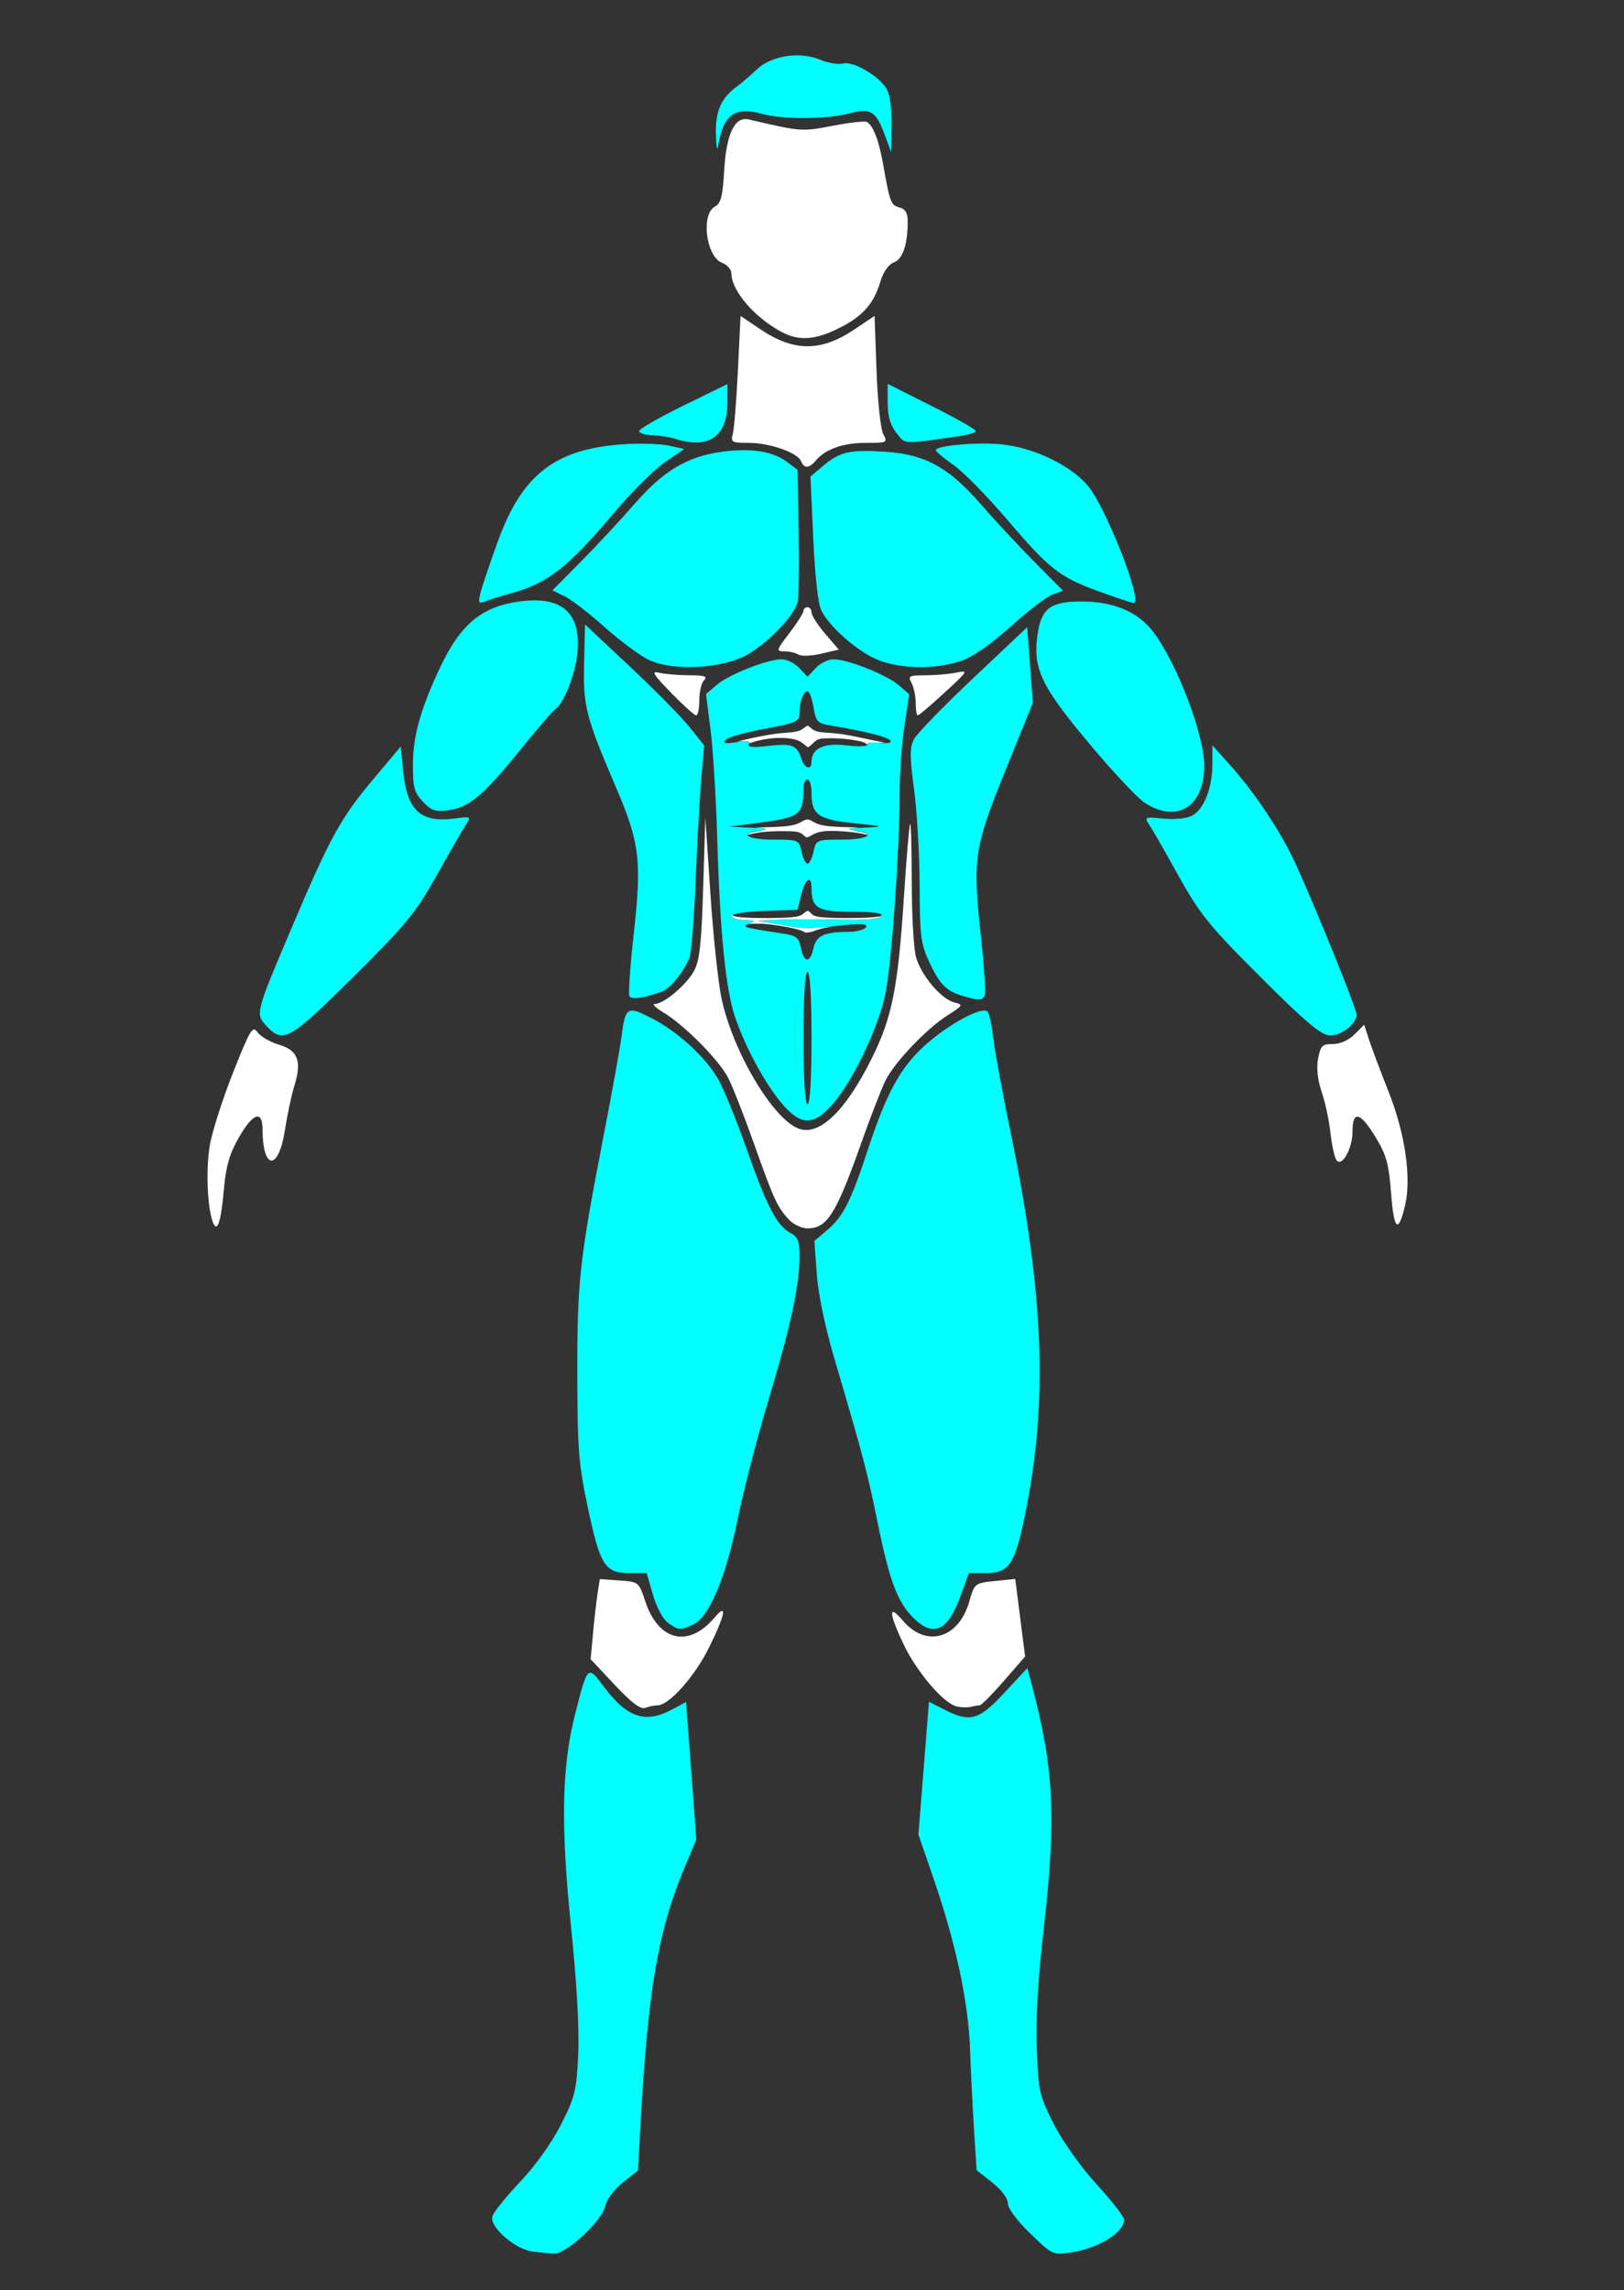 <?xml version="1.0" encoding="UTF-8" standalone="no"?>
<!-- Created with Inkscape (http://www.inkscape.org/) -->

<svg
   width="152.929mm"
   height="215.635mm"
   viewBox="0 0 152.929 215.635"
   version="1.1"
   id="svg1"
   xml:space="preserve"
   inkscape:version="1.3.2 (091e20e, 2023-11-25, custom)"
   sodipodi:docname="drawing.svg"
   xmlns:inkscape="http://www.inkscape.org/namespaces/inkscape"
   xmlns:sodipodi="http://sodipodi.sourceforge.net/DTD/sodipodi-0.dtd"
   xmlns="http://www.w3.org/2000/svg"
   xmlns:svg="http://www.w3.org/2000/svg"><rect x="0" y="0" width="152.929" height="215.635" fill="#333333" stroke="none"/><sodipodi:namedview
     id="namedview1"
     pagecolor="#ffffff"
     bordercolor="#000000"
     borderopacity="0.25"
     inkscape:showpageshadow="2"
     inkscape:pageopacity="0.0"
     inkscape:pagecheckerboard="0"
     inkscape:deskcolor="#d1d1d1"
     inkscape:document-units="mm"
     inkscape:zoom="0.35055065"
     inkscape:cx="591.92588"
     inkscape:cy="828.69623"
     inkscape:window-width="1920"
     inkscape:window-height="1001"
     inkscape:window-x="-9"
     inkscape:window-y="-9"
     inkscape:window-maximized="1"
     inkscape:current-layer="layer1"
     inkscape:export-bgcolor="#ffffff00" /><defs
     id="defs1" /><g
     inkscape:label="Layer 1"
     inkscape:groupmode="layer"
     id="layer1"
     transform="translate(-28.448,-40.682)"><path
       style="fill:#00ffff;stroke-width:0.377"
       d="m 95.862,53.314 c -0.054,-2.181 0.498,-3.422 2.005,-4.511 0.426,-0.307 1.251,-1.015 1.834,-1.572 1.375,-1.313 4.045,-1.73 5.957,-0.93 0.746,0.312 1.715,0.474 2.155,0.359 0.916,-0.24 3.175,1.019 4.037,2.25 0.38,0.543 0.557,1.677 0.539,3.46 l -0.027,2.652 -0.552,-1.509 c -0.875,-2.39 -1.348,-2.694 -3.361,-2.155 -2.109,0.564 -6.3,0.588 -8.249,0.047 -2.582,-0.717 -3.643,0.066 -4.133,3.051 -0.085,0.519 -0.178,0.005 -0.206,-1.143 z"
       id="path2" /><path
       style="fill:#00ffff;stroke-width:0.377"
       d="m 132.026,96.409 c -3.796,-1.371 -4.726,-2.095 -8.739,-6.803 -1.882,-2.208 -4.159,-4.524 -5.06,-5.147 -0.9,-0.623 -1.642,-1.247 -1.649,-1.388 -0.021,-0.444 4.119,-0.794 6.323,-0.535 2.995,0.352 6.269,1.928 7.933,3.817 1.702,1.933 5.326,11.167 4.359,11.104 -0.178,-0.012 -1.603,-0.483 -3.167,-1.048 z"
       id="path3" /><path
       style="fill:#00ffff;stroke-width:0.377"
       d="m 73.698,96.503 c 0.147,-0.605 0.885,-2.798 1.64,-4.874 2.285,-6.278 5.39,-8.678 11.792,-9.115 1.557,-0.106 3.486,-0.049 4.288,0.127 l 1.458,0.32 -1.835,1.262 c -1.009,0.694 -3.194,2.875 -4.854,4.847 -4.246,5.043 -6.165,6.536 -9.606,7.477 -0.944,0.258 -2.038,0.601 -2.433,0.762 -0.637,0.26 -0.687,0.17 -0.45,-0.807 z"
       id="path4" /><path
       style="fill:#00ffff;stroke-width:0.377"
       d="m 53.563,137.313 c -1.095,-1.166 -1.099,-1.149 2.462,-9.531 3.536,-8.32 4.521,-10.099 7.664,-13.838 l 2.496,-2.97 0.223,2.284 c 0.368,3.769 1.639,4.929 4.916,4.489 1.473,-0.198 1.496,-0.183 0.98,0.614 -0.291,0.449 -1.528,2.599 -2.751,4.779 -1.978,3.528 -2.838,4.574 -7.831,9.529 -5.999,5.954 -6.606,6.299 -8.16,4.644 z"
       id="path5" /><path
       style="fill:#00ffff;stroke-width:0.377"
       d="m 147.647,133.178 c -5.559,-5.54 -6.152,-6.279 -8.629,-10.758 -0.964,-1.743 -1.998,-3.543 -2.298,-4 -0.54,-0.824 -0.529,-0.83 1.295,-0.655 1.054,0.101 2.199,-0.016 2.681,-0.274 1.115,-0.597 1.908,-2.586 1.918,-4.812 l 0.008,-1.805 1.691,1.887 c 2.395,2.673 4.868,6.427 6.237,9.468 2.071,4.599 5.642,13.449 5.642,13.981 0,0.901 -1.459,2.027 -2.547,1.968 -0.791,-0.043 -2.215,-1.231 -5.998,-5 z"
       id="path6" /><path
       style="fill:#00ffff;stroke-width:0.377"
       d="m 136.262,116.29 c -0.687,-0.44 -3.097,-3.015 -5.357,-5.723 -4.476,-5.365 -5.226,-6.984 -4.74,-10.228 0.363,-2.423 1.267,-3.056 4.312,-3.017 2.957,0.038 5.185,1.014 6.593,2.889 2.23,2.969 4.781,9.682 4.781,12.582 0,3.845 -2.552,5.442 -5.589,3.497 z"
       id="path7" /><path
       style="fill:#00ffff;stroke-width:0.377"
       d="m 68.262,116.162 c -0.816,-0.873 -0.941,-1.351 -0.928,-3.526 0.017,-2.68 0.714,-5.177 2.522,-9.034 1.962,-4.186 4.005,-5.861 7.691,-6.308 3.933,-0.477 5.674,1.186 5.259,5.023 -0.211,1.954 -1.313,4.68 -2.085,5.157 -0.21,0.13 -1.738,1.911 -3.396,3.959 -3.405,4.205 -4.715,5.287 -6.723,5.553 -1.162,0.154 -1.557,0.015 -2.341,-0.824 z"
       id="path8" /><path
       style="fill:#00ffff;stroke-width:0.377"
       d="m 89.568,102.83 c -0.839,-0.394 -2.707,-1.775 -4.151,-3.069 -1.444,-1.294 -3.148,-2.609 -3.786,-2.922 l -1.16,-0.569 2.672,-2.698 c 1.47,-1.484 3.747,-3.934 5.062,-5.444 2.729,-3.136 4.977,-4.473 8.264,-4.913 2.693,-0.36 4.743,-0.041 6.066,0.946 l 1.013,0.756 0.108,5.809 c 0.059,3.195 0.013,6.196 -0.104,6.668 -0.306,1.238 -2.685,3.739 -4.655,4.894 -2.3,1.348 -7.027,1.623 -9.328,0.543 z"
       id="path9" /><path
       style="fill:#00ffff;stroke-width:0.377"
       d="m 110.906,102.733 c -1.86,-0.84 -4.302,-3.006 -5.098,-4.522 -0.319,-0.606 -0.607,-3.138 -0.775,-6.811 l -0.267,-5.846 1.212,-1.02 c 1.566,-1.318 2.508,-1.531 5.805,-1.315 3.789,0.248 5.981,1.445 8.994,4.908 1.314,1.511 3.6,3.969 5.08,5.462 l 2.69,2.716 -0.99,0.359 c -0.544,0.198 -2.314,1.552 -3.932,3.01 -1.883,1.696 -3.571,2.865 -4.69,3.246 -2.454,0.836 -5.942,0.754 -8.029,-0.188 z"
       id="path10" /><path
       style="fill:#00ffff;stroke-width:0.377"
       d="m 87.721,134.501 c -0.116,-0.187 0.06,-2.778 0.392,-5.756 0.783,-7.042 0.59,-8.659 -1.666,-13.939 -2.858,-6.688 -3.094,-7.611 -2.995,-11.702 l 0.088,-3.621 4.259,3.998 c 2.342,2.199 4.866,4.762 5.608,5.696 l 1.35,1.698 -0.264,3.019 c -0.145,1.66 -0.385,5.991 -0.534,9.623 -0.149,3.632 -0.415,6.944 -0.591,7.359 -0.607,1.428 -1.798,2.883 -2.601,3.179 -1.634,0.601 -2.84,0.777 -3.045,0.446 z"
       id="path11" /><path
       style="fill:#00ffff;stroke-width:0.377"
       d="m 102.11,144.634 c -1.584,-1.851 -3.433,-5.25 -4.427,-8.138 -0.899,-2.614 -1.437,-7.981 -1.698,-16.941 -0.109,-3.736 -0.391,-8.306 -0.627,-10.154 l -0.429,-3.362 0.988,-0.85 c 1.144,-0.984 4.783,-2.428 6.119,-2.428 0.503,0 1.261,0.372 1.684,0.826 l 0.769,0.826 0.769,-0.826 c 0.423,-0.454 1.181,-0.826 1.684,-0.826 1.341,0 4.977,1.445 6.129,2.436 l 0.998,0.858 -0.453,2.976 c -0.249,1.637 -0.452,4.479 -0.45,6.315 0.004,5.271 -0.757,16.033 -1.335,18.875 -0.638,3.14 -3.007,8.148 -4.889,10.334 -1.851,2.151 -3.042,2.17 -4.834,0.077 z m 2.758,-6.21 c 0,-3.9 -0.141,-6.227 -0.377,-6.227 -0.236,0 -0.377,2.327 -0.377,6.227 0,3.9 0.141,6.227 0.377,6.227 0.236,0 0.377,-2.327 0.377,-6.227 z m 0.18,-8.453 c 0.261,-1.19 0.994,-1.534 3.288,-1.543 0.766,-0.003 1.514,-0.2 1.661,-0.439 0.198,-0.32 -0.414,-0.364 -2.336,-0.166 -3.324,0.342 -3.346,0.341 -5.812,-0.082 l -2.076,-0.356 2.076,-0.102 c 1.142,-0.056 3.71,-0.059 5.708,-0.007 2.342,0.061 3.724,-0.054 3.89,-0.323 0.18,-0.291 -0.656,-0.417 -2.77,-0.417 -3.231,0 -3.809,-0.34 -3.809,-2.239 0,-1.276 -0.595,-0.886 -0.971,0.636 l -0.35,1.415 -3.113,0.11 c -1.712,0.06 -3.113,0.273 -3.113,0.472 0,0.199 0.552,0.374 1.226,0.389 1.007,0.022 1.092,0.081 0.472,0.332 -0.786,0.318 -0.695,0.345 3.351,0.971 1.049,0.162 1.315,0.397 1.5,1.321 0.286,1.43 0.868,1.444 1.179,0.03 z m 0.008,-9.096 c 0.245,-1.115 0.286,-1.132 2.672,-1.132 2.516,0 3.342,-0.593 1.197,-0.859 -0.876,-0.109 -0.633,-0.184 0.849,-0.263 2.047,-0.109 2.034,-0.115 -0.941,-0.428 -3.359,-0.353 -3.965,-0.791 -3.965,-2.862 0,-0.687 -0.17,-1.249 -0.377,-1.249 -0.208,0 -0.38,0.382 -0.383,0.849 -0.015,2.524 -0.296,2.727 -4.523,3.269 l -2.453,0.315 2.076,0.108 c 1.476,0.077 1.721,0.152 0.849,0.26 -2.145,0.266 -1.32,0.859 1.197,0.859 2.385,0 2.427,0.018 2.672,1.132 0.137,0.623 0.392,1.132 0.566,1.132 0.175,0 0.429,-0.509 0.566,-1.132 z m -0.189,-8.464 c 0,-1.255 1.17,-1.807 3.27,-1.545 1.126,0.141 2.013,0.102 2.013,-0.088 0,-0.187 0.534,-0.261 1.186,-0.165 0.707,0.104 1.095,0.027 0.961,-0.19 -0.21,-0.34 -2.386,-0.891 -5.606,-1.42 -1.265,-0.207 -1.406,-0.356 -1.637,-1.725 -0.139,-0.824 -0.39,-1.498 -0.557,-1.498 -0.4,0 -0.762,0.978 -0.762,2.058 0,0.788 -0.289,0.917 -3.269,1.464 -1.798,0.33 -3.454,0.799 -3.679,1.041 -0.31,0.333 -0.063,0.388 1.013,0.226 0.965,-0.146 1.343,-0.085 1.173,0.19 -0.173,0.28 0.377,0.331 1.784,0.163 2.246,-0.267 2.749,-0.078 3.141,1.179 0.293,0.94 0.969,1.156 0.969,0.31 z"
       id="path12" /><path
       style="fill:#00ffff;stroke-width:0.377"
       d="m 119.09,134.456 c -1.547,-0.464 -2.161,-1.089 -3.146,-3.201 -0.786,-1.686 -0.882,-2.449 -0.897,-7.17 -0.01,-2.906 -0.244,-6.982 -0.522,-9.057 -0.41,-3.068 -0.415,-3.951 -0.023,-4.722 0.265,-0.521 2.775,-3.112 5.577,-5.756 l 5.096,-4.808 0.267,3.558 0.267,3.558 -2.575,6.35 c -2.976,7.338 -3.113,8.278 -2.304,15.784 0.291,2.698 0.451,5.118 0.356,5.378 -0.194,0.531 -0.569,0.547 -2.097,0.088 z"
       id="path13" /><path
       style="fill:#00ffff;stroke-width:0.377"
       d="m 91.371,193.505 c -0.486,-0.34 -1.083,-1.442 -1.432,-2.642 l -0.598,-2.058 h -1.613 c -2.31,0 -2.764,-0.707 -3.91,-6.1 -0.883,-4.157 -0.991,-5.504 -1.006,-12.58 -0.019,-8.696 0.215,-10.833 2.432,-22.266 0.805,-4.151 1.578,-8.417 1.717,-9.481 0.382,-2.911 0.519,-3.002 2.793,-1.85 2.446,1.24 5.058,3.611 6.288,5.71 0.513,0.876 1.701,3.769 2.639,6.428 1.973,5.596 2.911,7.419 4.159,8.087 0.749,0.401 0.895,0.772 0.895,2.269 0,2.697 -0.859,6.658 -2.94,13.555 -1.033,3.425 -2.329,8.434 -2.88,11.133 -1.14,5.583 -2.687,9.252 -4.19,9.936 -1.24,0.565 -1.354,0.558 -2.354,-0.142 z"
       id="path14" /><path
       style="fill:#00ffff;stroke-width:0.377"
       d="m 114.487,193.05 c -1.53,-1.511 -2.264,-3.456 -3.387,-8.963 -0.981,-4.814 -1.333,-6.146 -4.133,-15.661 -0.838,-2.849 -1.476,-5.942 -1.61,-7.809 l -0.221,-3.092 1.203,-1.012 c 1.496,-1.259 2.241,-2.728 3.813,-7.522 1.717,-5.238 3.009,-7.649 5.193,-9.692 2.27,-2.123 5.718,-3.99 6.132,-3.32 0.153,0.248 0.39,1.409 0.526,2.58 0.136,1.171 0.844,5.017 1.572,8.545 3.221,15.6 3.592,25.7 1.34,36.489 -0.918,4.397 -1.479,5.212 -3.59,5.212 h -1.639 l -0.825,2.261 c -1.165,3.194 -2.526,3.811 -4.375,1.984 z"
       id="path15" /><path
       style="fill:#00ffff;stroke-width:0.377"
       d="m 78.584,252.69 c -1.658,-0.208 -4.085,-2.354 -3.766,-3.329 0.133,-0.408 1.314,-1.871 2.623,-3.253 1.428,-1.507 2.96,-3.653 3.828,-5.363 1.317,-2.594 1.463,-3.186 1.626,-6.568 0.116,-2.4 -0.121,-6.651 -0.669,-11.996 -0.992,-9.691 -0.885,-15.164 0.396,-20.167 1.162,-4.539 1.17,-4.547 2.665,-2.54 2.191,2.94 3.917,3.531 6.412,2.193 l 1.35,-0.724 0.487,6.479 0.487,6.479 -1.021,2.412 c -2.564,6.059 -3.526,11.586 -4.232,24.302 l -0.247,4.449 -1.423,1.127 c -0.828,0.656 -1.526,1.593 -1.668,2.24 -0.309,1.408 -3.724,4.553 -4.853,4.469 -0.445,-0.033 -1.343,-0.128 -1.996,-0.21 z"
       id="path16" /><path
       style="fill:#00ffff;stroke-width:0.377"
       d="m 125.466,250.995 c -1.247,-1.208 -2.107,-2.366 -2.107,-2.837 0,-0.475 -0.595,-1.267 -1.473,-1.963 l -1.473,-1.167 -0.236,-3.677 c -0.13,-2.022 -0.301,-5.474 -0.38,-7.672 -0.163,-4.532 -1.343,-10.031 -3.483,-16.239 l -1.381,-4.007 0.496,-6.256 0.496,-6.256 1.438,0.734 c 2.439,1.244 3.256,1.016 5.671,-1.586 l 2.154,-2.32 0.393,1.471 c 2.104,7.883 2.346,12.563 1.179,22.793 -0.57,4.999 -0.789,8.716 -0.681,11.592 0.15,4.008 0.235,4.383 1.598,7.068 0.84,1.655 2.519,4.02 4.033,5.681 1.427,1.565 2.594,3.067 2.594,3.338 0,1.195 -2.425,2.697 -4.969,3.078 -1.746,0.262 -1.78,0.246 -3.868,-1.777 z"
       id="path17" /><path
       style="fill:#00ffff;stroke-width:0.377"
       d="m 112.853,81.431 c -0.574,-0.73 -0.815,-1.564 -0.815,-2.82 v -1.784 l 4.151,2.088 c 2.283,1.148 4.151,2.206 4.151,2.352 0,0.145 -0.722,0.366 -1.604,0.491 -5.434,0.77 -5.002,0.793 -5.883,-0.326 z"
       id="path18" /><path
       style="fill:#00ffff;stroke-width:0.377"
       d="m 92.037,82.006 c -0.519,-0.166 -1.495,-0.319 -2.17,-0.34 -0.675,-0.021 -1.226,-0.199 -1.226,-0.396 0,-0.197 1.868,-1.272 4.151,-2.389 l 4.151,-2.031 v 1.772 c 0,3.165 -1.772,4.387 -4.906,3.384 z"
       id="path19" /><path
       style="fill:#ffffff;stroke-width:0.377"
       d="m 103.883,84.111 c -0.307,-0.8 -2.946,-1.728 -4.917,-1.728 -1.615,0 -1.719,-0.059 -1.508,-0.849 0.125,-0.467 0.339,-3.156 0.477,-5.975 l 0.249,-5.126 1.849,1.244 c 3.191,2.147 5.723,2.146 8.917,-0.003 l 1.854,-1.247 0.185,5.147 c 0.103,2.857 0.383,5.517 0.63,5.979 0.434,0.811 0.393,0.831 -1.663,0.831 -2.131,0 -3.795,0.593 -4.691,1.673 -0.61,0.735 -1.114,0.755 -1.382,0.054 z"
       id="path20" /><path
       style="fill:#ffffff;stroke-width:0.377"
       d="m 102.037,71.935 c -2.547,-1.363 -4.711,-3.89 -4.715,-5.506 -0.001,-0.368 -0.403,-0.822 -0.894,-1.009 -1.489,-0.566 -1.995,-4.566 -0.667,-5.277 0.572,-0.306 0.738,-0.944 0.879,-3.378 0.202,-3.492 0.994,-5.145 2.317,-4.835 4.915,1.151 5.005,1.158 7.935,0.591 1.588,-0.307 3.03,-0.465 3.205,-0.35 0.623,0.41 1.128,1.772 1.551,4.182 0.599,3.409 0.697,3.657 1.534,3.877 0.528,0.138 0.742,0.518 0.742,1.314 0,2.163 -0.463,3.53 -1.303,3.85 -0.509,0.194 -0.99,0.878 -1.268,1.806 -0.633,2.114 -1.665,3.27 -3.92,4.394 -2.236,1.114 -3.77,1.211 -5.397,0.34 z"
       id="path21" /><path
       style="fill:#ffffff;stroke-width:0.377"
       d="m 102.716,155.501 c -1.089,-1.195 -1.408,-1.895 -3.285,-7.186 -0.915,-2.579 -2.005,-5.35 -2.423,-6.158 -0.868,-1.677 -4.147,-4.981 -6.103,-6.15 -0.726,-0.434 -1.082,-0.789 -0.79,-0.79 0.85,-0.002 2.999,-1.822 3.702,-3.134 0.512,-0.956 0.689,-2.58 0.849,-7.811 l 0.202,-6.604 0.478,7.17 c 0.263,3.944 0.729,8.359 1.037,9.812 1.062,5.017 4.815,11.371 7.266,12.303 1.943,0.739 4.435,-1.658 6.907,-6.643 1.899,-3.828 2.46,-6.646 3.008,-15.095 0.242,-3.736 0.508,-6.864 0.59,-6.95 0.082,-0.086 0.15,2.376 0.152,5.472 0.001,3.096 0.18,6.271 0.398,7.055 0.48,1.73 2.37,3.97 3.611,4.281 0.867,0.218 0.835,0.275 -0.702,1.258 -1.919,1.227 -4.863,4.317 -5.751,6.035 -0.35,0.677 -1.387,3.347 -2.305,5.934 -2.384,6.721 -3.22,8.049 -5.065,8.049 -0.557,0 -1.344,-0.377 -1.774,-0.849 z"
       id="path22" /><path
       style="fill:#ffffff;stroke-width:0.377"
       d="m 103.645,102.32 c -0.261,-0.166 -0.856,-0.304 -1.322,-0.307 -0.809,-0.006 -0.789,-0.082 0.472,-1.733 0.725,-0.95 1.318,-1.884 1.318,-2.076 0,-0.192 0.17,-0.348 0.377,-0.348 0.208,0 0.377,0.224 0.377,0.498 0,0.274 0.578,1.173 1.284,1.998 l 1.284,1.5 -1.658,0.385 c -0.912,0.212 -1.872,0.249 -2.133,0.083 z"
       id="path23" /><path
       style="fill:#ffffff;stroke-width:0.377"
       d="m 114.68,106.888 c 0,-0.636 -0.176,-1.485 -0.391,-1.887 -0.359,-0.67 -0.255,-0.73 1.274,-0.73 0.915,0 2.223,-0.112 2.905,-0.248 1.207,-0.241 1.178,-0.19 -1.082,1.887 -1.277,1.174 -2.409,2.135 -2.514,2.135 -0.106,0 -0.192,-0.521 -0.192,-1.157 z"
       id="path24" /><path
       style="fill:#ffffff;stroke-width:0.377"
       d="m 91.646,105.92 c -1.725,-1.777 -1.908,-2.087 -1.119,-1.892 0.519,0.128 1.784,0.235 2.811,0.238 1.453,0.004 1.767,0.106 1.415,0.458 -0.249,0.249 -0.453,1.098 -0.453,1.887 0,0.789 -0.133,1.434 -0.296,1.434 -0.163,0 -1.224,-0.956 -2.359,-2.125 z"
       id="path25" /><path
       style="fill:#ffffff;stroke-width:0.377"
       d="m 118.575,201.372 c -1.225,-0.236 -3.796,-3.231 -5.052,-5.886 -1.398,-2.954 -1.425,-3.819 -0.07,-2.217 2.19,2.59 5.247,1.735 6.26,-1.751 0.512,-1.763 0.521,-1.769 2.426,-1.965 l 1.912,-0.196 0.465,3.652 0.465,3.652 -2,2.3 c -1.1,1.265 -2.131,2.3 -2.29,2.3 -0.159,0 -0.516,0.061 -0.793,0.136 -0.276,0.075 -0.872,0.064 -1.325,-0.023 z"
       id="path26" /><path
       style="fill:#ffffff;stroke-width:0.377"
       d="m 86.329,199.327 -2.264,-2.408 0.227,-2.453 c 0.125,-1.349 0.32,-3.047 0.433,-3.774 l 0.206,-1.321 1.836,0.13 c 1.83,0.129 1.837,0.135 2.449,1.976 1.242,3.739 4.071,4.408 6.498,1.538 1.261,-1.492 1.051,-0.332 -0.512,2.832 -1.332,2.696 -3.758,5.412 -4.834,5.412 -0.294,0 -0.814,0.107 -1.155,0.238 -0.44,0.169 -1.281,-0.464 -2.885,-2.17 z"
       id="path27" /><path
       style="fill:#ffffff;stroke-width:0.377"
       d="m 159.447,153.069 c -0.215,-2.804 -0.441,-3.625 -1.458,-5.302 -1.44,-2.375 -2.175,-2.564 -2.175,-0.559 0,1.674 -1.042,3.481 -1.542,2.673 -0.172,-0.279 -0.418,-1.442 -0.545,-2.586 -0.127,-1.143 -0.498,-2.859 -0.824,-3.812 -0.384,-1.124 -0.501,-2.218 -0.333,-3.113 0.23,-1.225 0.387,-1.38 1.391,-1.38 0.693,0 1.485,-0.353 2.041,-0.909 l 0.909,-0.909 0.446,1.38 c 0.245,0.759 1.085,2.994 1.866,4.965 1.553,3.923 2.152,8.115 1.53,10.707 -0.638,2.657 -1.039,2.302 -1.305,-1.157 z"
       id="path28" /><path
       style="fill:#ffffff;stroke-width:0.377"
       d="m 48.493,155.762 c -0.52,-1.355 -0.667,-4.946 -0.295,-7.194 0.21,-1.271 1.194,-4.358 2.186,-6.861 1.628,-4.106 1.853,-4.481 2.307,-3.833 0.277,0.395 1.18,0.921 2.007,1.169 1.806,0.541 2.192,1.547 1.477,3.851 -0.268,0.863 -0.672,2.756 -0.899,4.207 -0.603,3.864 -2.088,3.801 -2.105,-0.089 -0.008,-1.848 -0.908,-1.531 -2.233,0.786 -0.875,1.529 -1.211,2.685 -1.399,4.812 -0.279,3.157 -0.635,4.228 -1.046,3.155 z"
       id="path29" /><path
       style="fill:#ffffff;stroke-width:0.047"
       d="m 104.158,119.367 c -0.372,-0.372 -0.644,-0.426 -2.12,-0.423 -1.328,0.003 -2.296,0.108 -3.09,0.334 -0.105,0.03 -0.111,0.025 -0.055,-0.043 0.089,-0.108 0.417,-0.205 1.066,-0.314 0.857,-0.144 0.819,-0.215 -0.151,-0.281 -0.378,-0.025 -0.229,-0.037 0.838,-0.065 2.008,-0.052 2.646,-0.149 3.245,-0.496 0.52,-0.301 0.655,-0.305 1.099,-0.038 0.631,0.379 1.261,0.48 3.345,0.534 1.038,0.027 1.175,0.038 0.809,0.065 -0.942,0.069 -0.972,0.137 -0.121,0.28 0.634,0.107 0.977,0.206 1.06,0.306 0.07,0.084 0.065,0.084 -0.271,-0.003 -0.501,-0.131 -1.678,-0.265 -2.564,-0.292 -1.268,-0.039 -1.811,0.057 -2.424,0.429 -0.154,0.094 -0.33,0.17 -0.391,0.17 -0.063,0 -0.181,-0.07 -0.275,-0.164 z"
       id="path30" /><path
       style="fill:#ffffff;stroke-width:0.047"
       d="m 104.201,110.799 c -0.147,-0.133 -0.375,-0.291 -0.508,-0.351 -0.907,-0.41 -2.8,-0.368 -4.257,0.095 l -0.355,0.113 -0.097,-0.097 c -0.089,-0.089 -0.137,-0.095 -0.598,-0.073 l -0.5,0.024 0.448,-0.112 c 1.546,-0.386 3.069,-0.65 4.175,-0.723 0.951,-0.063 1.289,-0.158 1.688,-0.475 0.129,-0.103 0.267,-0.187 0.305,-0.187 0.038,0 0.182,0.103 0.32,0.228 0.324,0.296 0.628,0.383 1.525,0.436 1.094,0.065 1.972,0.201 3.521,0.546 0.519,0.116 1.166,0.248 1.439,0.295 l 0.495,0.085 -0.77,-0.005 c -0.741,-0.005 -0.774,-0.001 -0.855,0.099 -0.085,0.104 -0.085,0.104 -0.17,0.011 -0.259,-0.286 -2.264,-0.557 -3.738,-0.506 -0.737,0.026 -0.851,0.07 -1.303,0.508 -0.188,0.182 -0.376,0.331 -0.42,0.331 -0.043,0 -0.199,-0.109 -0.345,-0.242 z"
       id="path31" /><path
       style="fill:#ffffff;stroke-width:0.012"
       d="m 104.278,128.485 c -0.032,-0.008 -0.091,-0.037 -0.13,-0.064 -0.082,-0.056 -0.161,-0.09 -0.342,-0.149 -0.614,-0.2 -1.878,-0.438 -2.948,-0.555 -0.51,-0.056 -0.596,-0.06 -1.12,-0.06 -0.474,7e-5 -0.561,0.004 -0.772,0.036 -0.023,0.004 0.035,-0.027 0.13,-0.068 0.251,-0.109 0.326,-0.158 0.316,-0.206 -0.011,-0.057 -0.175,-0.081 -0.729,-0.104 -0.437,-0.018 -0.615,-0.035 -0.807,-0.078 -0.141,-0.031 -0.302,-0.086 -0.387,-0.131 -0.081,-0.043 -0.163,-0.127 -0.163,-0.166 0,-0.031 0.034,-0.067 0.091,-0.096 0.037,-0.019 0.038,-0.018 0.038,0.004 0,0.095 0.328,0.172 0.938,0.219 1.101,0.085 3.542,0.082 4.523,-0.006 0.296,-0.026 0.571,-0.072 0.75,-0.124 0.199,-0.058 0.316,-0.12 0.453,-0.241 0.11,-0.098 0.234,-0.189 0.289,-0.214 0.058,-0.026 0.134,-0.028 0.192,-0.004 0.028,0.011 0.105,0.081 0.209,0.188 0.153,0.158 0.172,0.173 0.267,0.217 0.284,0.133 0.751,0.194 1.697,0.224 0.95,0.03 2.469,0.024 3.231,-0.011 0.723,-0.034 1.228,-0.094 1.388,-0.165 0.064,-0.028 0.063,-0.028 0.063,-0.007 0,0.036 -0.106,0.111 -0.21,0.149 -0.508,0.184 -1.739,0.246 -3.86,0.192 -0.616,-0.016 -1.232,-0.02 -2.741,-0.021 -2.145,-2.6e-4 -2.08,-0.002 -3.786,0.082 -0.59,0.029 -1.078,0.053 -1.084,0.053 -0.053,1.7e-4 0.122,0.033 0.896,0.166 1.545,0.265 1.984,0.34 2.257,0.382 1.196,0.186 1.759,0.192 3.401,0.035 0.239,-0.023 0.444,-0.04 0.454,-0.038 0.01,0.002 -0.042,0.013 -0.117,0.025 -0.215,0.034 -0.639,0.12 -0.85,0.173 -0.253,0.063 -0.389,0.106 -0.589,0.183 -0.201,0.078 -0.362,0.127 -0.527,0.159 -0.162,0.031 -0.345,0.04 -0.423,0.02 z"
       id="path32" /></g></svg>
